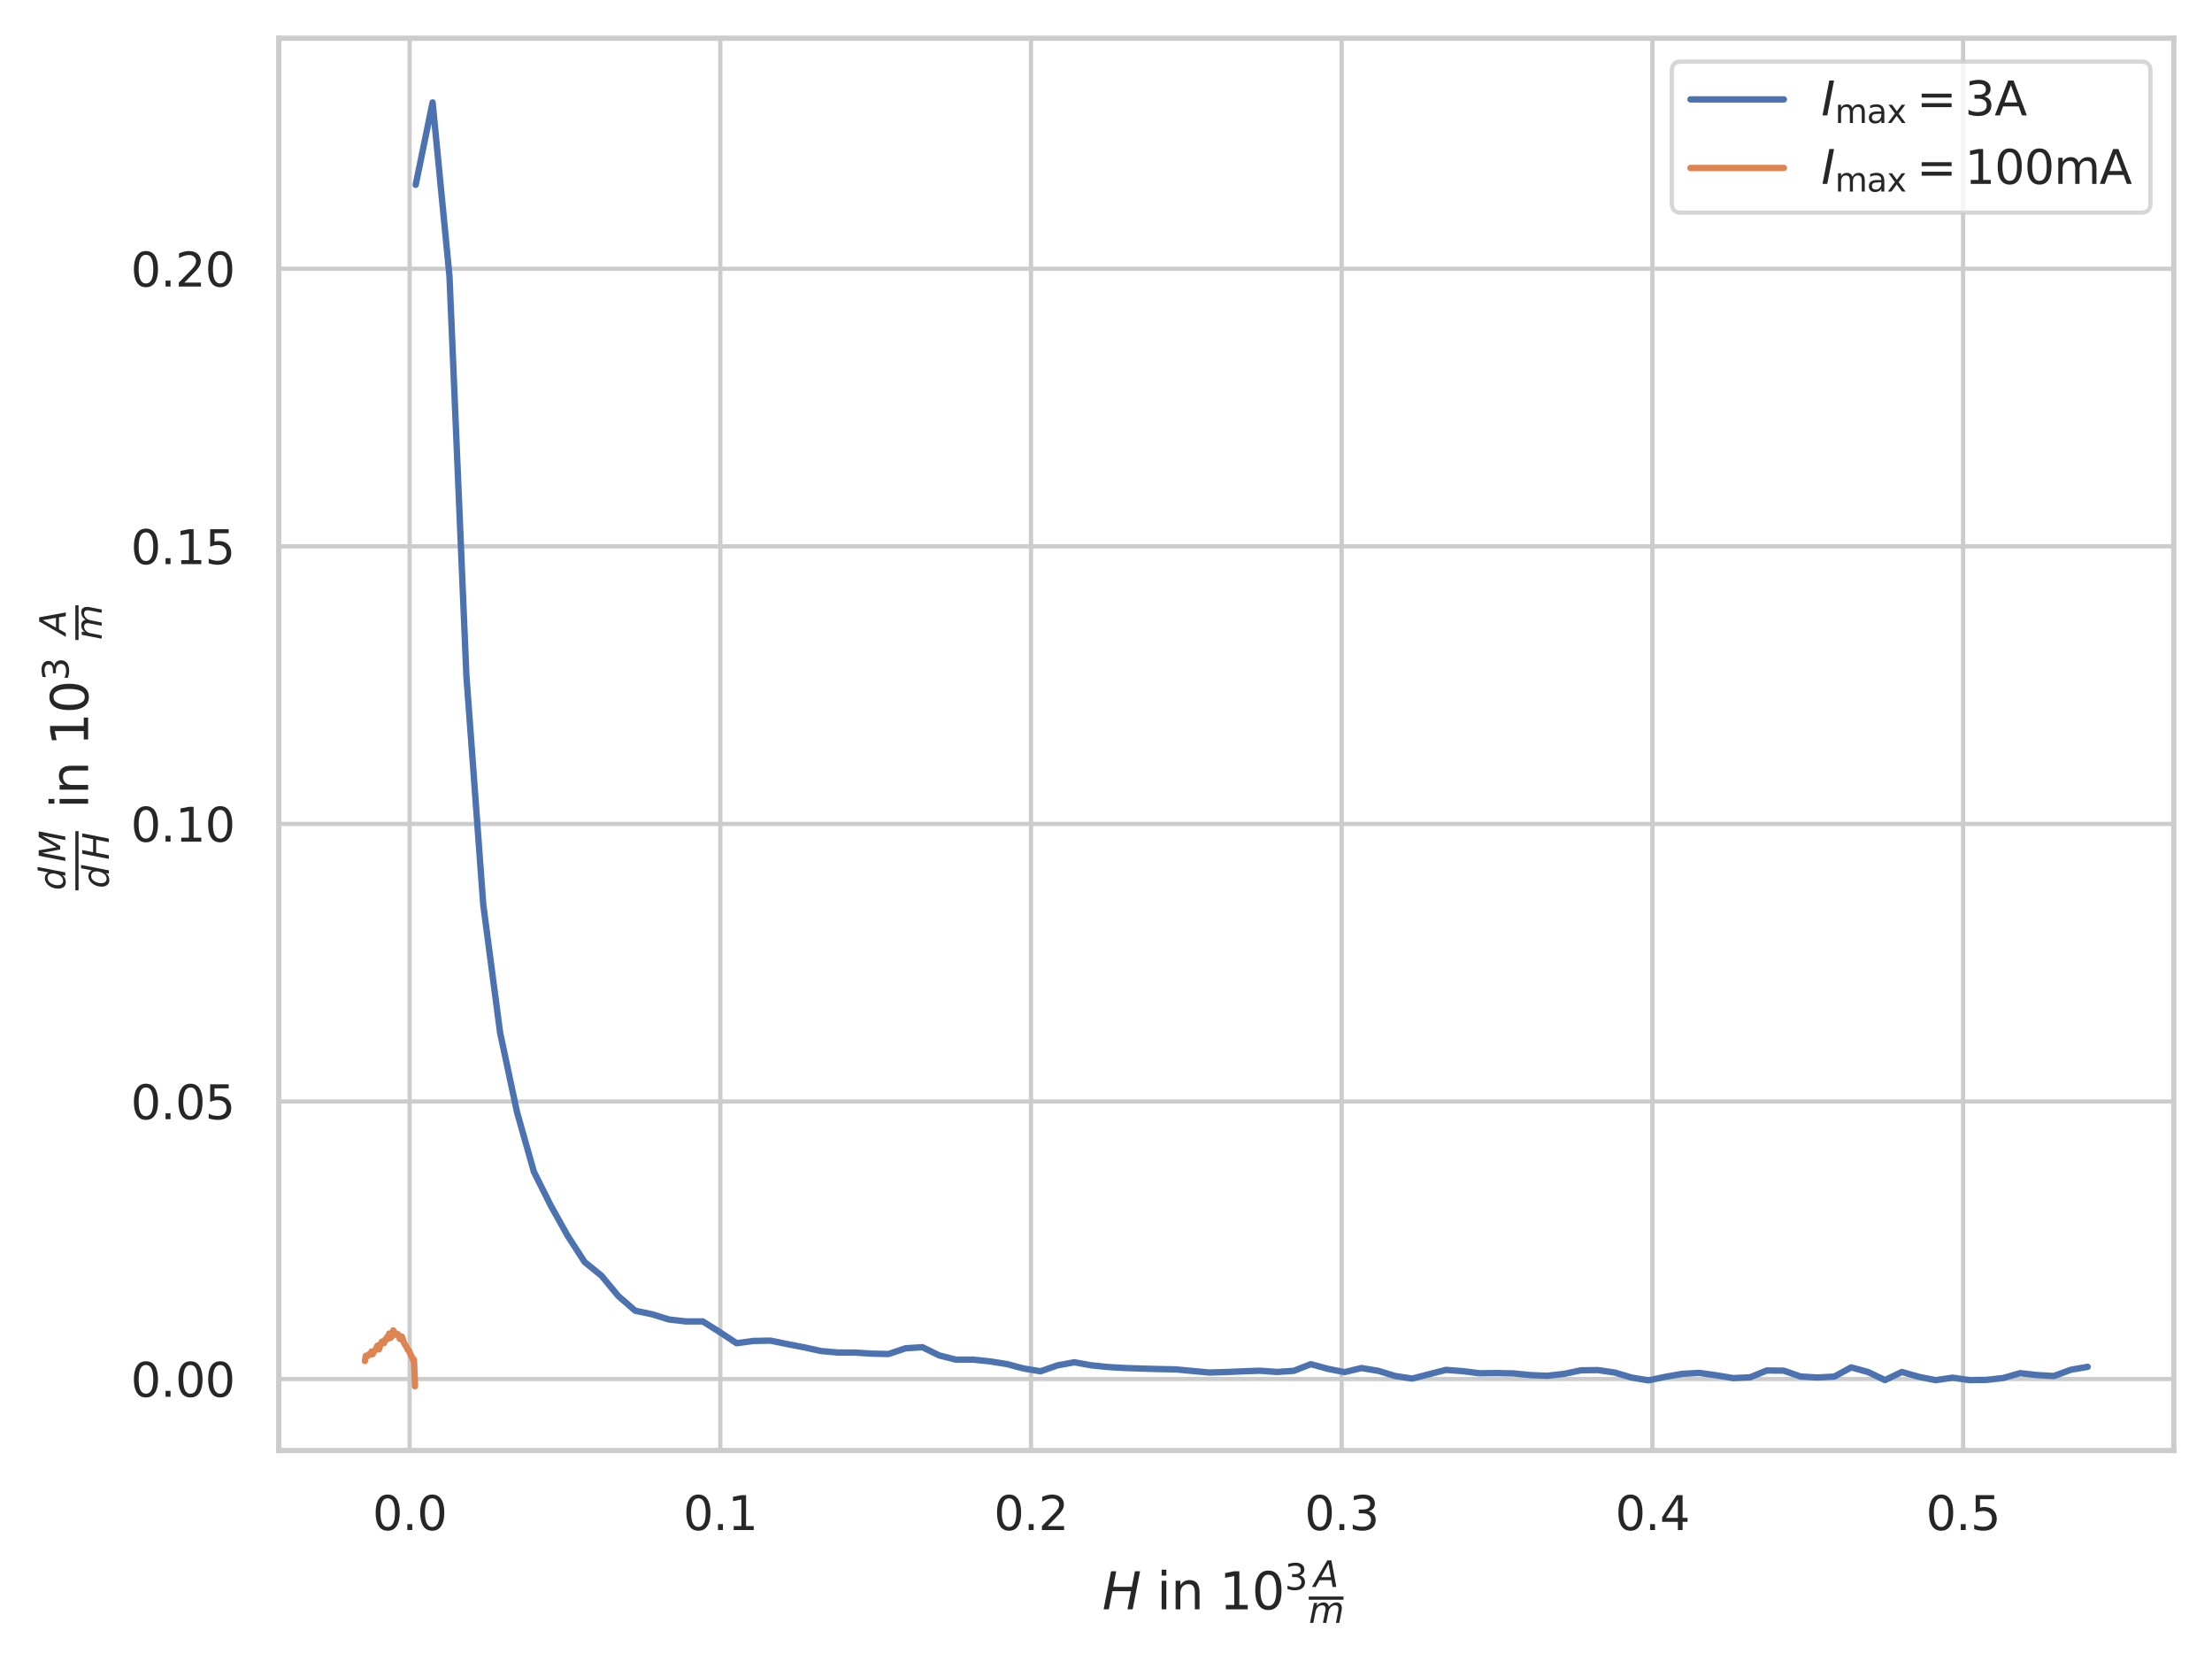 <?xml version="1.0" encoding="utf-8" standalone="no"?>
<!DOCTYPE svg PUBLIC "-//W3C//DTD SVG 1.1//EN"
  "http://www.w3.org/Graphics/SVG/1.1/DTD/svg11.dtd">
<svg xmlns:xlink="http://www.w3.org/1999/xlink" width="416.854pt" height="313.041pt" viewBox="0 0 416.854 313.041" xmlns="http://www.w3.org/2000/svg" version="1.1">
 <defs>
  <style type="text/css">*{stroke-linejoin: round; stroke-linecap: butt}</style>
 </defs>
 <g id="figure_1">
  <g id="patch_1">
   <path d="M 0 313.041 
L 416.854 313.041 
L 416.854 0 
L 0 0 
z
" style="fill: #ffffff"/>
  </g>
  <g id="axes_1">
   <g id="patch_2">
    <path d="M 52.534 273.312 
L 409.654 273.312 
L 409.654 7.2 
L 52.534 7.2 
z
" style="fill: #ffffff"/>
   </g>
   <g id="matplotlib.axis_1">
    <g id="xtick_1">
     <g id="line2d_1">
      <path d="M 77.195 273.312 
L 77.195 7.2 
" clip-path="url(#pb9bf4687aa)" style="fill: none; stroke: #cccccc; stroke-width: 0.8; stroke-linecap: round"/>
     </g>
     <g id="text_1">
      <!-- 0.0 -->
      <g style="fill: #262626" transform="translate(70.197 288.299) scale(0.088 -0.088)">
       <defs>
        <path id="DejaVuSans-30" d="M 2034 4250 
Q 1547 4250 1301 3770 
Q 1056 3291 1056 2328 
Q 1056 1369 1301 889 
Q 1547 409 2034 409 
Q 2525 409 2770 889 
Q 3016 1369 3016 2328 
Q 3016 3291 2770 3770 
Q 2525 4250 2034 4250 
z
M 2034 4750 
Q 2819 4750 3233 4129 
Q 3647 3509 3647 2328 
Q 3647 1150 3233 529 
Q 2819 -91 2034 -91 
Q 1250 -91 836 529 
Q 422 1150 422 2328 
Q 422 3509 836 4129 
Q 1250 4750 2034 4750 
z
" transform="scale(0.016)"/>
        <path id="DejaVuSans-2e" d="M 684 794 
L 1344 794 
L 1344 0 
L 684 0 
L 684 794 
z
" transform="scale(0.016)"/>
       </defs>
       <use xlink:href="#DejaVuSans-30"/>
       <use xlink:href="#DejaVuSans-2e" x="63.623"/>
       <use xlink:href="#DejaVuSans-30" x="95.41"/>
      </g>
     </g>
    </g>
    <g id="xtick_2">
     <g id="line2d_2">
      <path d="M 135.745 273.312 
L 135.745 7.2 
" clip-path="url(#pb9bf4687aa)" style="fill: none; stroke: #cccccc; stroke-width: 0.8; stroke-linecap: round"/>
     </g>
     <g id="text_2">
      <!-- 0.1 -->
      <g style="fill: #262626" transform="translate(128.748 288.299) scale(0.088 -0.088)">
       <defs>
        <path id="DejaVuSans-31" d="M 794 531 
L 1825 531 
L 1825 4091 
L 703 3866 
L 703 4441 
L 1819 4666 
L 2450 4666 
L 2450 531 
L 3481 531 
L 3481 0 
L 794 0 
L 794 531 
z
" transform="scale(0.016)"/>
       </defs>
       <use xlink:href="#DejaVuSans-30"/>
       <use xlink:href="#DejaVuSans-2e" x="63.623"/>
       <use xlink:href="#DejaVuSans-31" x="95.41"/>
      </g>
     </g>
    </g>
    <g id="xtick_3">
     <g id="line2d_3">
      <path d="M 194.295 273.312 
L 194.295 7.2 
" clip-path="url(#pb9bf4687aa)" style="fill: none; stroke: #cccccc; stroke-width: 0.8; stroke-linecap: round"/>
     </g>
     <g id="text_3">
      <!-- 0.2 -->
      <g style="fill: #262626" transform="translate(187.298 288.299) scale(0.088 -0.088)">
       <defs>
        <path id="DejaVuSans-32" d="M 1228 531 
L 3431 531 
L 3431 0 
L 469 0 
L 469 531 
Q 828 903 1448 1529 
Q 2069 2156 2228 2338 
Q 2531 2678 2651 2914 
Q 2772 3150 2772 3378 
Q 2772 3750 2511 3984 
Q 2250 4219 1831 4219 
Q 1534 4219 1204 4116 
Q 875 4013 500 3803 
L 500 4441 
Q 881 4594 1212 4672 
Q 1544 4750 1819 4750 
Q 2544 4750 2975 4387 
Q 3406 4025 3406 3419 
Q 3406 3131 3298 2873 
Q 3191 2616 2906 2266 
Q 2828 2175 2409 1742 
Q 1991 1309 1228 531 
z
" transform="scale(0.016)"/>
       </defs>
       <use xlink:href="#DejaVuSans-30"/>
       <use xlink:href="#DejaVuSans-2e" x="63.623"/>
       <use xlink:href="#DejaVuSans-32" x="95.41"/>
      </g>
     </g>
    </g>
    <g id="xtick_4">
     <g id="line2d_4">
      <path d="M 252.846 273.312 
L 252.846 7.2 
" clip-path="url(#pb9bf4687aa)" style="fill: none; stroke: #cccccc; stroke-width: 0.8; stroke-linecap: round"/>
     </g>
     <g id="text_4">
      <!-- 0.3 -->
      <g style="fill: #262626" transform="translate(245.848 288.299) scale(0.088 -0.088)">
       <defs>
        <path id="DejaVuSans-33" d="M 2597 2516 
Q 3050 2419 3304 2112 
Q 3559 1806 3559 1356 
Q 3559 666 3084 287 
Q 2609 -91 1734 -91 
Q 1441 -91 1130 -33 
Q 819 25 488 141 
L 488 750 
Q 750 597 1062 519 
Q 1375 441 1716 441 
Q 2309 441 2620 675 
Q 2931 909 2931 1356 
Q 2931 1769 2642 2001 
Q 2353 2234 1838 2234 
L 1294 2234 
L 1294 2753 
L 1863 2753 
Q 2328 2753 2575 2939 
Q 2822 3125 2822 3475 
Q 2822 3834 2567 4026 
Q 2313 4219 1838 4219 
Q 1578 4219 1281 4162 
Q 984 4106 628 3988 
L 628 4550 
Q 988 4650 1302 4700 
Q 1616 4750 1894 4750 
Q 2613 4750 3031 4423 
Q 3450 4097 3450 3541 
Q 3450 3153 3228 2886 
Q 3006 2619 2597 2516 
z
" transform="scale(0.016)"/>
       </defs>
       <use xlink:href="#DejaVuSans-30"/>
       <use xlink:href="#DejaVuSans-2e" x="63.623"/>
       <use xlink:href="#DejaVuSans-33" x="95.41"/>
      </g>
     </g>
    </g>
    <g id="xtick_5">
     <g id="line2d_5">
      <path d="M 311.396 273.312 
L 311.396 7.2 
" clip-path="url(#pb9bf4687aa)" style="fill: none; stroke: #cccccc; stroke-width: 0.8; stroke-linecap: round"/>
     </g>
     <g id="text_5">
      <!-- 0.4 -->
      <g style="fill: #262626" transform="translate(304.398 288.299) scale(0.088 -0.088)">
       <defs>
        <path id="DejaVuSans-34" d="M 2419 4116 
L 825 1625 
L 2419 1625 
L 2419 4116 
z
M 2253 4666 
L 3047 4666 
L 3047 1625 
L 3713 1625 
L 3713 1100 
L 3047 1100 
L 3047 0 
L 2419 0 
L 2419 1100 
L 313 1100 
L 313 1709 
L 2253 4666 
z
" transform="scale(0.016)"/>
       </defs>
       <use xlink:href="#DejaVuSans-30"/>
       <use xlink:href="#DejaVuSans-2e" x="63.623"/>
       <use xlink:href="#DejaVuSans-34" x="95.41"/>
      </g>
     </g>
    </g>
    <g id="xtick_6">
     <g id="line2d_6">
      <path d="M 369.946 273.312 
L 369.946 7.2 
" clip-path="url(#pb9bf4687aa)" style="fill: none; stroke: #cccccc; stroke-width: 0.8; stroke-linecap: round"/>
     </g>
     <g id="text_6">
      <!-- 0.5 -->
      <g style="fill: #262626" transform="translate(362.949 288.299) scale(0.088 -0.088)">
       <defs>
        <path id="DejaVuSans-35" d="M 691 4666 
L 3169 4666 
L 3169 4134 
L 1269 4134 
L 1269 2991 
Q 1406 3038 1543 3061 
Q 1681 3084 1819 3084 
Q 2600 3084 3056 2656 
Q 3513 2228 3513 1497 
Q 3513 744 3044 326 
Q 2575 -91 1722 -91 
Q 1428 -91 1123 -41 
Q 819 9 494 109 
L 494 744 
Q 775 591 1075 516 
Q 1375 441 1709 441 
Q 2250 441 2565 725 
Q 2881 1009 2881 1497 
Q 2881 1984 2565 2268 
Q 2250 2553 1709 2553 
Q 1456 2553 1204 2497 
Q 953 2441 691 2322 
L 691 4666 
z
" transform="scale(0.016)"/>
       </defs>
       <use xlink:href="#DejaVuSans-30"/>
       <use xlink:href="#DejaVuSans-2e" x="63.623"/>
       <use xlink:href="#DejaVuSans-35" x="95.41"/>
      </g>
     </g>
    </g>
    <g id="text_7">
     <!-- $H$ in $10^3 \frac{A}{m}$ -->
     <g style="fill: #262626" transform="translate(207.718 303.249) scale(0.096 -0.096)">
      <defs>
       <path id="DejaVuSans-Oblique-48" d="M 1081 4666 
L 1716 4666 
L 1344 2753 
L 3634 2753 
L 4006 4666 
L 4641 4666 
L 3731 0 
L 3097 0 
L 3531 2222 
L 1241 2222 
L 806 0 
L 172 0 
L 1081 4666 
z
" transform="scale(0.016)"/>
       <path id="DejaVuSans-20" transform="scale(0.016)"/>
       <path id="DejaVuSans-69" d="M 603 3500 
L 1178 3500 
L 1178 0 
L 603 0 
L 603 3500 
z
M 603 4863 
L 1178 4863 
L 1178 4134 
L 603 4134 
L 603 4863 
z
" transform="scale(0.016)"/>
       <path id="DejaVuSans-6e" d="M 3513 2113 
L 3513 0 
L 2938 0 
L 2938 2094 
Q 2938 2591 2744 2837 
Q 2550 3084 2163 3084 
Q 1697 3084 1428 2787 
Q 1159 2491 1159 1978 
L 1159 0 
L 581 0 
L 581 3500 
L 1159 3500 
L 1159 2956 
Q 1366 3272 1645 3428 
Q 1925 3584 2291 3584 
Q 2894 3584 3203 3211 
Q 3513 2838 3513 2113 
z
" transform="scale(0.016)"/>
       <path id="DejaVuSans-Oblique-41" d="M 2356 4666 
L 3072 4666 
L 3938 0 
L 3278 0 
L 3084 1197 
L 984 1197 
L 325 0 
L -341 0 
L 2356 4666 
z
M 2584 4044 
L 1275 1722 
L 2988 1722 
L 2584 4044 
z
" transform="scale(0.016)"/>
       <path id="DejaVuSans-Oblique-6d" d="M 5747 2113 
L 5338 0 
L 4763 0 
L 5166 2094 
Q 5191 2228 5203 2325 
Q 5216 2422 5216 2491 
Q 5216 2772 5059 2928 
Q 4903 3084 4622 3084 
Q 4203 3084 3875 2770 
Q 3547 2456 3450 1953 
L 3066 0 
L 2491 0 
L 2900 2094 
Q 2925 2209 2937 2307 
Q 2950 2406 2950 2484 
Q 2950 2769 2794 2926 
Q 2638 3084 2363 3084 
Q 1938 3084 1609 2770 
Q 1281 2456 1184 1953 
L 800 0 
L 225 0 
L 909 3500 
L 1484 3500 
L 1375 2956 
Q 1609 3263 1923 3423 
Q 2238 3584 2597 3584 
Q 2978 3584 3223 3384 
Q 3469 3184 3519 2828 
Q 3781 3197 4126 3390 
Q 4472 3584 4856 3584 
Q 5306 3584 5551 3325 
Q 5797 3066 5797 2591 
Q 5797 2488 5784 2364 
Q 5772 2241 5747 2113 
z
" transform="scale(0.016)"/>
      </defs>
      <use xlink:href="#DejaVuSans-Oblique-48" transform="translate(0 0.169)"/>
      <use xlink:href="#DejaVuSans-20" transform="translate(75.195 0.169)"/>
      <use xlink:href="#DejaVuSans-69" transform="translate(106.982 0.169)"/>
      <use xlink:href="#DejaVuSans-6e" transform="translate(134.766 0.169)"/>
      <use xlink:href="#DejaVuSans-20" transform="translate(198.145 0.169)"/>
      <use xlink:href="#DejaVuSans-31" transform="translate(229.932 0.169)"/>
      <use xlink:href="#DejaVuSans-30" transform="translate(293.555 0.169)"/>
      <use xlink:href="#DejaVuSans-33" transform="translate(358.135 38.45) scale(0.7)"/>
      <use xlink:href="#DejaVuSans-Oblique-41" transform="translate(415.405 43.966) scale(0.7)"/>
      <use xlink:href="#DejaVuSans-Oblique-6d" transform="translate(405.405 -26.484) scale(0.7)"/>
      <path d="M 405.405 18.966 
L 405.405 25.216 
L 473.594 25.216 
L 473.594 18.966 
L 405.405 18.966 
z
"/>
     </g>
    </g>
   </g>
   <g id="matplotlib.axis_2">
    <g id="ytick_1">
     <g id="line2d_7">
      <path d="M 52.534 259.843 
L 409.654 259.843 
" clip-path="url(#pb9bf4687aa)" style="fill: none; stroke: #cccccc; stroke-width: 0.8; stroke-linecap: round"/>
     </g>
     <g id="text_8">
      <!-- 0.00 -->
      <g style="fill: #262626" transform="translate(24.64 263.186) scale(0.088 -0.088)">
       <use xlink:href="#DejaVuSans-30"/>
       <use xlink:href="#DejaVuSans-2e" x="63.623"/>
       <use xlink:href="#DejaVuSans-30" x="95.41"/>
       <use xlink:href="#DejaVuSans-30" x="159.033"/>
      </g>
     </g>
    </g>
    <g id="ytick_2">
     <g id="line2d_8">
      <path d="M 52.534 207.544 
L 409.654 207.544 
" clip-path="url(#pb9bf4687aa)" style="fill: none; stroke: #cccccc; stroke-width: 0.8; stroke-linecap: round"/>
     </g>
     <g id="text_9">
      <!-- 0.05 -->
      <g style="fill: #262626" transform="translate(24.64 210.888) scale(0.088 -0.088)">
       <use xlink:href="#DejaVuSans-30"/>
       <use xlink:href="#DejaVuSans-2e" x="63.623"/>
       <use xlink:href="#DejaVuSans-30" x="95.41"/>
       <use xlink:href="#DejaVuSans-35" x="159.033"/>
      </g>
     </g>
    </g>
    <g id="ytick_3">
     <g id="line2d_9">
      <path d="M 52.534 155.246 
L 409.654 155.246 
" clip-path="url(#pb9bf4687aa)" style="fill: none; stroke: #cccccc; stroke-width: 0.8; stroke-linecap: round"/>
     </g>
     <g id="text_10">
      <!-- 0.10 -->
      <g style="fill: #262626" transform="translate(24.64 158.589) scale(0.088 -0.088)">
       <use xlink:href="#DejaVuSans-30"/>
       <use xlink:href="#DejaVuSans-2e" x="63.623"/>
       <use xlink:href="#DejaVuSans-31" x="95.41"/>
       <use xlink:href="#DejaVuSans-30" x="159.033"/>
      </g>
     </g>
    </g>
    <g id="ytick_4">
     <g id="line2d_10">
      <path d="M 52.534 102.948 
L 409.654 102.948 
" clip-path="url(#pb9bf4687aa)" style="fill: none; stroke: #cccccc; stroke-width: 0.8; stroke-linecap: round"/>
     </g>
     <g id="text_11">
      <!-- 0.15 -->
      <g style="fill: #262626" transform="translate(24.64 106.291) scale(0.088 -0.088)">
       <use xlink:href="#DejaVuSans-30"/>
       <use xlink:href="#DejaVuSans-2e" x="63.623"/>
       <use xlink:href="#DejaVuSans-31" x="95.41"/>
       <use xlink:href="#DejaVuSans-35" x="159.033"/>
      </g>
     </g>
    </g>
    <g id="ytick_5">
     <g id="line2d_11">
      <path d="M 52.534 50.649 
L 409.654 50.649 
" clip-path="url(#pb9bf4687aa)" style="fill: none; stroke: #cccccc; stroke-width: 0.8; stroke-linecap: round"/>
     </g>
     <g id="text_12">
      <!-- 0.20 -->
      <g style="fill: #262626" transform="translate(24.64 53.992) scale(0.088 -0.088)">
       <use xlink:href="#DejaVuSans-30"/>
       <use xlink:href="#DejaVuSans-2e" x="63.623"/>
       <use xlink:href="#DejaVuSans-32" x="95.41"/>
       <use xlink:href="#DejaVuSans-30" x="159.033"/>
      </g>
     </g>
    </g>
    <g id="text_13">
     <!-- $\frac{d\,M}{d\,H}$ in $10^3\ \frac{A}{m}$ -->
     <g style="fill: #262626" transform="translate(16.608 167.76) rotate(-90) scale(0.096 -0.096)">
      <defs>
       <path id="DejaVuSans-Oblique-64" d="M 2675 525 
Q 2444 222 2128 65 
Q 1813 -91 1428 -91 
Q 903 -91 598 267 
Q 294 625 294 1247 
Q 294 1766 478 2236 
Q 663 2706 1013 3078 
Q 1244 3325 1534 3454 
Q 1825 3584 2144 3584 
Q 2481 3584 2739 3421 
Q 2997 3259 3138 2956 
L 3513 4863 
L 4091 4863 
L 3144 0 
L 2566 0 
L 2675 525 
z
M 891 1350 
Q 891 897 1095 644 
Q 1300 391 1663 391 
Q 1931 391 2161 520 
Q 2391 650 2566 903 
Q 2750 1166 2856 1509 
Q 2963 1853 2963 2188 
Q 2963 2622 2758 2865 
Q 2553 3109 2194 3109 
Q 1922 3109 1687 2981 
Q 1453 2853 1288 2613 
Q 1106 2353 998 2009 
Q 891 1666 891 1350 
z
" transform="scale(0.016)"/>
       <path id="DejaVuSans-Oblique-4d" d="M 1081 4666 
L 2028 4666 
L 2572 1522 
L 4378 4666 
L 5350 4666 
L 4441 0 
L 3828 0 
L 4622 4091 
L 2791 897 
L 2175 897 
L 1581 4103 
L 788 0 
L 172 0 
L 1081 4666 
z
" transform="scale(0.016)"/>
      </defs>
      <use xlink:href="#DejaVuSans-Oblique-64" transform="translate(0 44.811) scale(0.7)"/>
      <use xlink:href="#DejaVuSans-Oblique-4d" transform="translate(55.799 44.811) scale(0.7)"/>
      <use xlink:href="#DejaVuSans-Oblique-64" transform="translate(4 -40.623) scale(0.7)"/>
      <use xlink:href="#DejaVuSans-Oblique-48" transform="translate(59.799 -40.623) scale(0.7)"/>
      <use xlink:href="#DejaVuSans-20" transform="translate(128.694 0.019)"/>
      <use xlink:href="#DejaVuSans-69" transform="translate(160.481 0.019)"/>
      <use xlink:href="#DejaVuSans-6e" transform="translate(188.264 0.019)"/>
      <use xlink:href="#DejaVuSans-20" transform="translate(251.643 0.019)"/>
      <use xlink:href="#DejaVuSans-31" transform="translate(283.43 0.019)"/>
      <use xlink:href="#DejaVuSans-30" transform="translate(347.053 0.019)"/>
      <use xlink:href="#DejaVuSans-33" transform="translate(411.634 38.3) scale(0.7)"/>
      <use xlink:href="#DejaVuSans-Oblique-41" transform="translate(501.374 43.816) scale(0.7)"/>
      <use xlink:href="#DejaVuSans-Oblique-6d" transform="translate(491.374 -26.634) scale(0.7)"/>
      <path d="M 0 18.816 
L 0 25.066 
L 116.194 25.066 
L 116.194 18.816 
L 0 18.816 
z
"/>
      <path d="M 491.374 18.816 
L 491.374 25.066 
L 559.563 25.066 
L 559.563 18.816 
L 491.374 18.816 
z
"/>
     </g>
    </g>
   </g>
   <g id="line2d_12">
    <path d="M 78.341 34.827 
L 81.523 19.296 
L 84.706 52.062 
L 87.889 127.245 
L 91.071 170.476 
L 94.254 194.632 
L 97.436 209.565 
L 100.619 220.81 
L 103.802 227.174 
L 106.984 232.869 
L 110.167 237.786 
L 113.35 240.375 
L 116.532 244.22 
L 119.715 246.979 
L 122.897 247.644 
L 126.08 248.627 
L 129.263 248.988 
L 132.445 248.988 
L 135.628 250.992 
L 138.811 253.093 
L 141.993 252.668 
L 145.176 252.605 
L 148.359 253.258 
L 151.541 253.869 
L 154.724 254.569 
L 157.906 254.851 
L 161.089 254.857 
L 164.272 255.058 
L 167.454 255.132 
L 170.637 254.054 
L 173.82 253.842 
L 177.002 255.395 
L 180.185 256.2 
L 183.367 256.186 
L 186.55 256.521 
L 189.733 257.018 
L 192.915 257.859 
L 196.098 258.381 
L 199.281 257.273 
L 202.463 256.687 
L 205.646 257.26 
L 208.828 257.584 
L 212.011 257.766 
L 215.194 257.874 
L 218.376 257.965 
L 221.559 258.028 
L 224.742 258.325 
L 227.924 258.618 
L 231.107 258.523 
L 234.29 258.387 
L 237.472 258.278 
L 240.655 258.513 
L 243.837 258.295 
L 247.02 257.043 
L 250.203 257.915 
L 253.385 258.541 
L 256.568 257.775 
L 259.751 258.301 
L 262.933 259.275 
L 266.116 259.758 
L 269.298 258.938 
L 272.481 258.117 
L 275.664 258.361 
L 278.846 258.759 
L 282.029 258.717 
L 285.212 258.784 
L 288.394 259.1 
L 291.577 259.233 
L 294.76 258.869 
L 297.942 258.199 
L 301.125 258.159 
L 304.307 258.623 
L 307.49 259.571 
L 310.673 260.091 
L 313.855 259.421 
L 317.038 258.868 
L 320.221 258.687 
L 323.403 259.127 
L 326.586 259.663 
L 329.768 259.532 
L 332.951 258.231 
L 336.134 258.265 
L 339.316 259.367 
L 342.499 259.555 
L 345.682 259.379 
L 348.864 257.649 
L 352.047 258.523 
L 355.229 260.045 
L 358.412 258.512 
L 361.595 259.422 
L 364.777 260.057 
L 367.96 259.59 
L 371.143 260.043 
L 374.325 260.007 
L 377.508 259.653 
L 380.691 258.737 
L 383.873 259.091 
L 387.056 259.278 
L 390.238 258.104 
L 393.421 257.546 
" clip-path="url(#pb9bf4687aa)" style="fill: none; stroke: #4c72b0; stroke-width: 1.2; stroke-linecap: round"/>
   </g>
   <g id="line2d_13">
    <path d="M 68.766 256.449 
L 68.862 255.966 
L 68.957 255.455 
L 69.052 255.446 
L 69.148 255.602 
L 69.243 255.533 
L 69.338 255.32 
L 69.434 255.338 
L 69.529 255.351 
L 69.624 255.205 
L 69.72 255.05 
L 69.815 255.12 
L 69.91 254.926 
L 70.006 254.679 
L 70.101 254.961 
L 70.196 255.185 
L 70.292 255.02 
L 70.387 254.718 
L 70.482 254.535 
L 70.577 254.543 
L 70.673 254.493 
L 70.768 254.241 
L 70.863 254.135 
L 70.959 254.031 
L 71.054 253.694 
L 71.149 253.55 
L 71.245 253.649 
L 71.34 254.076 
L 71.435 254.249 
L 71.531 253.85 
L 71.626 253.598 
L 71.721 253.338 
L 71.817 253.072 
L 71.912 252.875 
L 72.007 252.777 
L 72.102 252.996 
L 72.198 252.819 
L 72.293 252.829 
L 72.388 253.063 
L 72.484 252.675 
L 72.579 252.412 
L 72.674 252.447 
L 72.77 252.422 
L 72.865 252.248 
L 72.96 251.917 
L 73.056 251.815 
L 73.151 252.25 
L 73.246 251.969 
L 73.342 251.269 
L 73.437 251.37 
L 73.532 252.013 
L 73.628 252.058 
L 73.723 251.469 
L 73.818 251.525 
L 73.913 251.777 
L 74.009 251.211 
L 74.104 250.683 
L 74.199 251.018 
L 74.295 251.26 
L 74.39 251.117 
L 74.485 251.137 
L 74.581 251.312 
L 74.676 251.418 
L 74.771 251.524 
L 74.867 251.502 
L 74.962 251.383 
L 75.057 251.441 
L 75.153 251.727 
L 75.248 251.996 
L 75.343 252.269 
L 75.438 252.322 
L 75.534 252.175 
L 75.629 251.925 
L 75.724 251.853 
L 75.82 252.079 
L 75.915 252.339 
L 76.01 252.681 
L 76.106 252.97 
L 76.201 253.162 
L 76.296 253.314 
L 76.392 253.432 
L 76.487 253.611 
L 76.582 253.778 
L 76.678 253.934 
L 76.773 254.158 
L 76.868 254.34 
L 76.964 254.463 
L 77.059 254.437 
L 77.154 254.663 
L 77.249 254.974 
L 77.345 255.121 
L 77.44 255.351 
L 77.535 255.598 
L 77.631 255.697 
L 77.726 255.829 
L 77.821 256.198 
L 77.917 256.419 
L 78.012 256.207 
L 78.107 258.606 
L 78.203 261.216 
" clip-path="url(#pb9bf4687aa)" style="fill: none; stroke: #dd8452; stroke-width: 1.2; stroke-linecap: round"/>
   </g>
   <g id="patch_3">
    <path d="M 52.534 273.312 
L 52.534 7.2 
" style="fill: none; stroke: #cccccc; stroke-linejoin: miter; stroke-linecap: square"/>
   </g>
   <g id="patch_4">
    <path d="M 409.654 273.312 
L 409.654 7.2 
" style="fill: none; stroke: #cccccc; stroke-linejoin: miter; stroke-linecap: square"/>
   </g>
   <g id="patch_5">
    <path d="M 52.534 273.312 
L 409.654 273.312 
" style="fill: none; stroke: #cccccc; stroke-linejoin: miter; stroke-linecap: square"/>
   </g>
   <g id="patch_6">
    <path d="M 52.534 7.2 
L 409.654 7.2 
" style="fill: none; stroke: #cccccc; stroke-linejoin: miter; stroke-linecap: square"/>
   </g>
   <g id="legend_1">
    <g id="patch_7">
     <path d="M 316.814 40.074 
L 403.494 40.074 
Q 405.254 40.074 405.254 38.313 
L 405.254 13.36 
Q 405.254 11.6 403.494 11.6 
L 316.814 11.6 
Q 315.054 11.6 315.054 13.36 
L 315.054 38.313 
Q 315.054 40.074 316.814 40.074 
z
" style="fill: #ffffff; opacity: 0.8; stroke: #cccccc; stroke-width: 0.8; stroke-linejoin: miter"/>
    </g>
    <g id="line2d_14">
     <path d="M 318.574 18.727 
L 327.374 18.727 
L 336.174 18.727 
" style="fill: none; stroke: #4c72b0; stroke-width: 1.2; stroke-linecap: round"/>
    </g>
    <g id="text_14">
     <!-- $I_\mathrm{max} = 3$A -->
     <g style="fill: #262626" transform="translate(343.214 21.807) scale(0.088 -0.088)">
      <defs>
       <path id="DejaVuSans-Oblique-49" d="M 1081 4666 
L 1716 4666 
L 806 0 
L 172 0 
L 1081 4666 
z
" transform="scale(0.016)"/>
       <path id="DejaVuSans-6d" d="M 3328 2828 
Q 3544 3216 3844 3400 
Q 4144 3584 4550 3584 
Q 5097 3584 5394 3201 
Q 5691 2819 5691 2113 
L 5691 0 
L 5113 0 
L 5113 2094 
Q 5113 2597 4934 2840 
Q 4756 3084 4391 3084 
Q 3944 3084 3684 2787 
Q 3425 2491 3425 1978 
L 3425 0 
L 2847 0 
L 2847 2094 
Q 2847 2600 2669 2842 
Q 2491 3084 2119 3084 
Q 1678 3084 1418 2786 
Q 1159 2488 1159 1978 
L 1159 0 
L 581 0 
L 581 3500 
L 1159 3500 
L 1159 2956 
Q 1356 3278 1631 3431 
Q 1906 3584 2284 3584 
Q 2666 3584 2933 3390 
Q 3200 3197 3328 2828 
z
" transform="scale(0.016)"/>
       <path id="DejaVuSans-61" d="M 2194 1759 
Q 1497 1759 1228 1600 
Q 959 1441 959 1056 
Q 959 750 1161 570 
Q 1363 391 1709 391 
Q 2188 391 2477 730 
Q 2766 1069 2766 1631 
L 2766 1759 
L 2194 1759 
z
M 3341 1997 
L 3341 0 
L 2766 0 
L 2766 531 
Q 2569 213 2275 61 
Q 1981 -91 1556 -91 
Q 1019 -91 701 211 
Q 384 513 384 1019 
Q 384 1609 779 1909 
Q 1175 2209 1959 2209 
L 2766 2209 
L 2766 2266 
Q 2766 2663 2505 2880 
Q 2244 3097 1772 3097 
Q 1472 3097 1187 3025 
Q 903 2953 641 2809 
L 641 3341 
Q 956 3463 1253 3523 
Q 1550 3584 1831 3584 
Q 2591 3584 2966 3190 
Q 3341 2797 3341 1997 
z
" transform="scale(0.016)"/>
       <path id="DejaVuSans-78" d="M 3513 3500 
L 2247 1797 
L 3578 0 
L 2900 0 
L 1881 1375 
L 863 0 
L 184 0 
L 1544 1831 
L 300 3500 
L 978 3500 
L 1906 2253 
L 2834 3500 
L 3513 3500 
z
" transform="scale(0.016)"/>
       <path id="DejaVuSans-3d" d="M 678 2906 
L 4684 2906 
L 4684 2381 
L 678 2381 
L 678 2906 
z
M 678 1631 
L 4684 1631 
L 4684 1100 
L 678 1100 
L 678 1631 
z
" transform="scale(0.016)"/>
       <path id="DejaVuSans-41" d="M 2188 4044 
L 1331 1722 
L 3047 1722 
L 2188 4044 
z
M 1831 4666 
L 2547 4666 
L 4325 0 
L 3669 0 
L 3244 1197 
L 1141 1197 
L 716 0 
L 50 0 
L 1831 4666 
z
" transform="scale(0.016)"/>
      </defs>
      <use xlink:href="#DejaVuSans-Oblique-49" transform="translate(0 0.781)"/>
      <use xlink:href="#DejaVuSans-6d" transform="translate(29.492 -15.625) scale(0.7)"/>
      <use xlink:href="#DejaVuSans-61" transform="translate(97.681 -15.625) scale(0.7)"/>
      <use xlink:href="#DejaVuSans-78" transform="translate(140.576 -15.625) scale(0.7)"/>
      <use xlink:href="#DejaVuSans-3d" transform="translate(204.219 0.781)"/>
      <use xlink:href="#DejaVuSans-33" transform="translate(307.49 0.781)"/>
      <use xlink:href="#DejaVuSans-41" transform="translate(371.113 0.781)"/>
     </g>
    </g>
    <g id="line2d_15">
     <path d="M 318.574 31.643 
L 327.374 31.643 
L 336.174 31.643 
" style="fill: none; stroke: #dd8452; stroke-width: 1.2; stroke-linecap: round"/>
    </g>
    <g id="text_15">
     <!-- $I_\mathrm{max} = 100$mA -->
     <g style="fill: #262626" transform="translate(343.214 34.723) scale(0.088 -0.088)">
      <use xlink:href="#DejaVuSans-Oblique-49" transform="translate(0 0.781)"/>
      <use xlink:href="#DejaVuSans-6d" transform="translate(29.492 -15.625) scale(0.7)"/>
      <use xlink:href="#DejaVuSans-61" transform="translate(97.681 -15.625) scale(0.7)"/>
      <use xlink:href="#DejaVuSans-78" transform="translate(140.576 -15.625) scale(0.7)"/>
      <use xlink:href="#DejaVuSans-3d" transform="translate(204.219 0.781)"/>
      <use xlink:href="#DejaVuSans-31" transform="translate(307.49 0.781)"/>
      <use xlink:href="#DejaVuSans-30" transform="translate(371.113 0.781)"/>
      <use xlink:href="#DejaVuSans-30" transform="translate(434.736 0.781)"/>
      <use xlink:href="#DejaVuSans-6d" transform="translate(498.359 0.781)"/>
      <use xlink:href="#DejaVuSans-41" transform="translate(595.771 0.781)"/>
     </g>
    </g>
   </g>
  </g>
 </g>
 <defs>
  <clipPath id="pb9bf4687aa">
   <rect x="52.534" y="7.2" width="357.12" height="266.112"/>
  </clipPath>
 </defs>
</svg>
